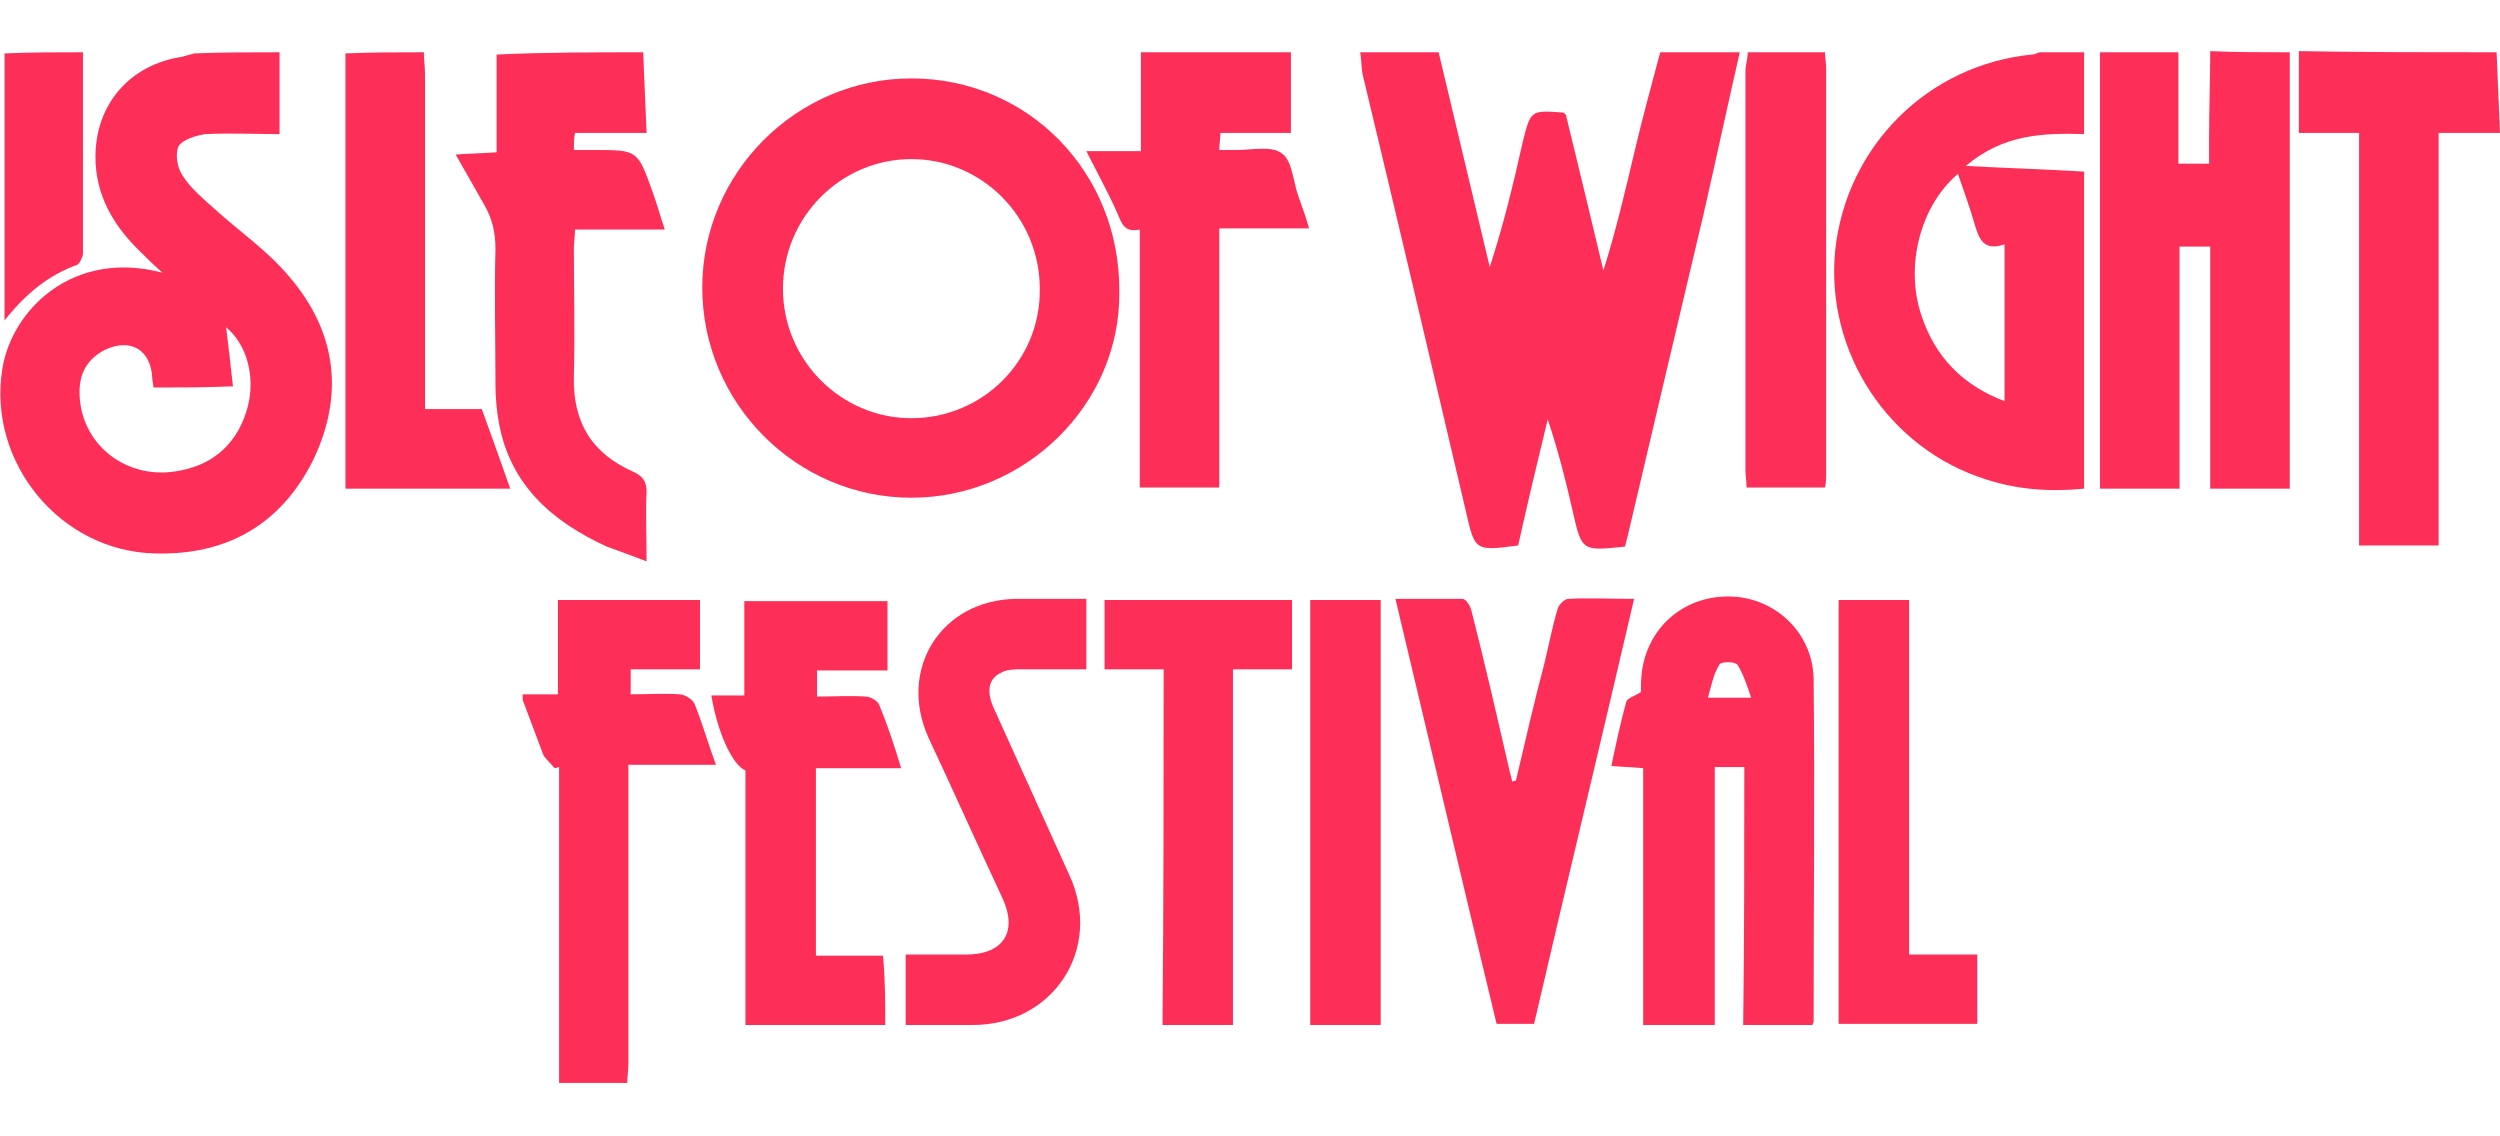 <?xml version="1.0" encoding="utf-8"?>
<!-- Generator: Adobe Illustrator 22.0.1, SVG Export Plug-In . SVG Version: 6.00 Build 0)  -->
<!DOCTYPE svg PUBLIC "-//W3C//DTD SVG 1.1//EN" "http://www.w3.org/Graphics/SVG/1.1/DTD/svg11.dtd">
<svg version="1.1" id="Layer_1" xmlns="http://www.w3.org/2000/svg" xmlns:xlink="http://www.w3.org/1999/xlink" x="0px" y="0px"
	 viewBox="0 0 220 100" style="enable-background:new 0 0 220 100;" xml:space="preserve">
<style type="text/css">
	.st0{fill:#fd2e58;}
</style>
<g>
	<g>
		<path class="st0" d="M153.1,4.6c-1.1,4.8-2.1,9.5-3.2,14.3c-2.2,9.3-4.4,18.6-6.6,28c-0.1,0.4-0.2,0.8-0.3,1.2
			c-3.8,0.4-3.8,0.4-4.6-3.1c-0.6-2.7-1.3-5.4-2.2-8.1c-0.9,3.7-1.8,7.5-2.6,11.1c-3.8,0.5-3.8,0.5-4.6-3c-3-12.8-6-25.6-9.1-38.5
			c-0.1-0.6-0.1-1.3-0.2-1.9c2.3,0,4.6,0,6.9,0c1.5,6.3,3,12.6,4.5,18.9c1.2-3.7,2.1-7.4,2.9-11c0.7-2.8,0.7-2.8,3.5-2.6
			c0.1,0,0.2,0.1,0.3,0.2c1.1,4.5,2.2,9.1,3.3,13.7c1.1-3.5,1.9-6.9,2.7-10.3c0.7-3,1.5-5.9,2.3-8.9C148.5,4.6,150.8,4.6,153.1,4.6z
			"/>
		<path class="st0" d="M24.6,4.6c0,2.3,0,4.7,0,7.2c-2.2,0-4.3-0.1-6.5,0c-0.8,0.1-2.1,0.5-2.4,1.1c-0.3,0.7-0.1,1.9,0.4,2.6
			c0.7,1.1,1.8,2,2.8,2.9c2.2,2,4.7,3.7,6.6,6c4.1,4.8,4.8,10.3,2.1,16c-2.8,5.7-7.6,8.5-14,8.3c-8.3-0.2-14.7-8-13.4-16.2
			C1,27.3,6.4,21.9,14.3,24c-0.8-0.7-1.3-1.2-1.9-1.8c-2.4-2.3-4-5-4-8.4c0-4.6,3-8.1,7.6-8.8c0.4-0.1,0.7-0.2,1.1-0.3
			C19.6,4.6,22.1,4.6,24.6,4.6z M13.5,34.1c0-0.3-0.1-0.6-0.1-0.8c-0.1-2.5-1.9-3.6-4.2-2.5c-1.5,0.8-2.2,2-2.2,3.7
			c0,4.6,4.2,7.9,8.9,6.9c3.1-0.6,5.1-2.6,5.9-5.6c0.7-2.7-0.1-5.5-1.9-7c0.2,1.6,0.4,3.4,0.6,5.2C18,34.1,15.7,34.1,13.5,34.1z"/>
		<path class="st0" d="M183.4,4.6c0,2.3,0,4.7,0,7.2c-3.6-0.1-7.1,0-10.4,2.8c3.7,0.2,7,0.3,10.4,0.5c0,9.3,0,18.6,0,27.9
			c-2.9,0.3-5.8,0.1-8.6-0.8c-8.6-2.7-14.2-11.2-13.3-20.2c1-9.2,8.2-16.3,17.3-17.2c0.3,0,0.5-0.2,0.8-0.2
			C180.9,4.6,182.1,4.6,183.4,4.6z M172.3,15.3c-3.3,2.8-4.7,8.1-3.2,12.5c1.2,3.6,3.6,6.1,7.3,7.5c0-4.7,0-9.2,0-13.8
			c-2,0.7-2.3-0.7-2.7-2C173.3,18.1,172.8,16.8,172.3,15.3z"/>
		<path class="st0" d="M201.5,4.6c0,12.8,0,25.5,0,38.4c-2.3,0-4.6,0-7,0c0-7.1,0-14.2,0-21.3c-1,0-1.8,0-2.7,0c0,7.1,0,14.2,0,21.3
			c-2.4,0-4.6,0-7,0c0-12.8,0-25.6,0-38.4c2.3,0,4.6,0,6.9,0c0,3.3,0,6.5,0,9.8c1,0,1.8,0,2.7,0c0-0.9,0-1.6,0-2.4
			c0-2.5,0.1-5,0.1-7.5C196.9,4.6,199.2,4.6,201.5,4.6z"/>
		<path class="st0" d="M56.6,4.6c0.1,2.3,0.2,4.6,0.3,7.1c-2.2,0-4.2,0-6.3,0c-0.1,0.5-0.1,0.9-0.1,1.5c0.7,0,1.2,0,1.8,0
			c3.8,0,3.8,0,5.1,3.6c0.4,1.1,0.7,2.2,1.1,3.4c-2.7,0-5.2,0-7.9,0c0,0.6-0.1,1.1-0.1,1.7c0,3.7,0.1,7.5,0,11.2
			c-0.1,4.1,1.6,6.8,5.2,8.4c0.9,0.4,1.2,0.9,1.2,1.8c-0.1,1.9,0,3.8,0,6.1c-1.3-0.5-2.4-0.9-3.5-1.3c-4.8-2.2-8.5-5.4-9.5-10.9
			c-0.2-1.1-0.3-2.3-0.3-3.4c0-4-0.1-8,0-11.9c0-1.5-0.3-2.7-1-3.9c-0.8-1.4-1.6-2.8-2.5-4.4c1.3-0.1,2.3-0.1,3.6-0.2
			c0-2.9,0-5.7,0-8.6C48,4.6,52.3,4.6,56.6,4.6z"/>
		<path class="st0" d="M219.7,4.6c0.1,2.3,0.2,4.6,0.3,7.1c-1.9,0-3.6,0-5.4,0c0,12.2,0,24.2,0,36.3c-2.4,0-4.6,0-7,0
			c0-12.1,0-24.1,0-36.3c-1.8,0-3.5,0-5.3,0c0-2.5,0-4.8,0-7.2C208.1,4.6,213.9,4.6,219.7,4.6z"/>
		<path class="st0" d="M113.6,4.6c0,2.3,0,4.7,0,7.1c-2.2,0-4.1,0-6.2,0c0,0.5-0.1,0.9-0.1,1.5c0.6,0,1,0,1.5,0c1.4,0,3.1-0.4,4,0.3
			c0.9,0.6,1,2.4,1.4,3.6c0.3,0.9,0.7,1.9,1,3c-2.7,0-5.2,0-7.9,0c0,7.7,0,15.2,0,22.8c-2.4,0-4.7,0-7,0c0-7.6,0-15.1,0-22.7
			c-1.4,0.3-1.6-0.6-2-1.5c-0.8-1.8-1.8-3.6-2.7-5.4c1.5,0,3.1,0,4.8,0c0-3,0-5.8,0-8.7C104.8,4.6,109.2,4.6,113.6,4.6z"/>
		<path class="st0" d="M37.3,4.6c0,0.6,0.1,1.2,0.1,1.9c0,9.2,0,18.4,0,27.6c0,0.6,0,1.1,0,1.9c1.8,0,3.5,0,5,0
			c0.9,2.5,1.7,4.7,2.5,7c-4.7,0-9.5,0-14.5,0c0-12.8,0-25.6,0-38.3C32.7,4.6,35,4.6,37.3,4.6z"/>
		<path class="st0" d="M160.6,4.6c0,0.5,0.1,0.9,0.1,1.4c0,11.9,0,23.8,0,35.7c0,0.4,0,0.8-0.1,1.2c-2.3,0-4.5,0-6.9,0
			c0-0.5-0.1-1-0.1-1.5c0-11.7,0-23.4,0-35.1c0-0.6,0.2-1.1,0.2-1.7C156.2,4.6,158.4,4.6,160.6,4.6z"/>
		<path class="st0" d="M7.3,4.6c0,5.9,0,11.8,0,17.7c0,0.3-0.3,0.9-0.5,1c-2.5,0.9-4.5,2.5-6.4,4.9c0-8.1,0-15.8,0-23.5
			C2.7,4.6,5,4.6,7.3,4.6z"/>
		<path class="st0" d="M80.2,43.8c-10.1,0-18.4-8.3-18.4-18.5c0-10.1,8.3-18.4,18.4-18.4c10.3,0,18.4,8.3,18.3,18.8
			C98.6,35.6,90.2,43.8,80.2,43.8z M68.9,25.4c0,6.3,5.1,11.4,11.3,11.4c6.3,0,11.4-5.1,11.3-11.4c0-6.3-5.1-11.4-11.3-11.4
			C74,14,68.9,19.1,68.9,25.4z"/>
	</g>
	<g>
		<path class="st0" d="M46,61.1c1,0,2,0,3.1,0c0-2.8,0-5.5,0-8.3c4.2,0,8.3,0,12.5,0c0,2,0,4,0,6.1c-2,0-4,0-6.1,0
			c0,0.8,0,1.5,0,2.2c1.5,0,2.9-0.1,4.3,0c0.4,0,1.1,0.4,1.3,0.8c0.7,1.7,1.2,3.5,1.9,5.4c-2.6,0-5,0-7.7,0c0,0.7,0,1.3,0,1.8
			c0,8.2,0,16.3,0,24.5c0,0.6-0.1,1.1-0.1,1.7c-2,0-4,0-6,0c0-9.3,0-18.5,0-27.8c-0.1,0-0.3,0.1-0.4,0.1c-0.3-0.4-0.8-0.8-1-1.2
			c-0.6-1.6-1.2-3.2-1.8-4.8C46,61.5,46,61.3,46,61.1z"/>
		<path class="st0" d="M153.5,67.5c-1,0-1.7,0-2.6,0c0,3.8,0,7.6,0,11.4c0,3.7,0,7.5,0,11.3c-2.1,0-4.1,0-6.3,0c0-7.5,0-15,0-22.6
			c-1-0.1-1.8-0.1-2.8-0.2c0.4-1.9,0.8-3.8,1.3-5.6c0.1-0.4,0.7-0.5,1.3-0.9c0-0.4,0-1.2,0.1-1.9c0.6-4,3.9-6.7,8-6.5
			c3.8,0.2,7,3.2,7.1,7.2c0.1,10.1,0,20.1,0,30.2c0,0.1-0.1,0.2-0.1,0.3c-2,0-3.9,0-6.1,0C153.5,82.6,153.5,75.1,153.5,67.5z
			 M154.1,61.4c-0.4-1.2-0.7-2.1-1.2-2.9c-0.2-0.3-1.5-0.3-1.6,0c-0.5,0.8-0.7,1.8-1,2.9C151.6,61.4,152.6,61.4,154.1,61.4z"/>
		<path class="st0" d="M133.4,68.7c0.8-3.4,1.6-6.9,2.5-10.3c0.4-1.6,0.7-3.3,1.2-4.9c0.1-0.3,0.6-0.8,0.9-0.8c1.9-0.1,3.7,0,5.8,0
			c-2.9,12.5-5.9,24.9-8.8,37.4c-1.1,0-2.2,0-3.3,0c-3-12.4-5.9-24.8-8.9-37.4c2.1,0,4,0,5.9,0c0.3,0,0.7,0.6,0.8,1.1
			c1.2,4.7,2.3,9.5,3.4,14.3c0.1,0.2,0.1,0.5,0.2,0.7C133.2,68.7,133.3,68.7,133.4,68.7z"/>
		<path class="st0" d="M77.9,90.2c-4.1,0-8.2,0-12.3,0c0-7.5,0-15,0-22.4c-1.2-0.5-2.5-3.5-3-6.6c0.9,0,1.8,0,2.9,0
			c0-2.8,0-5.5,0-8.3c4.3,0,8.4,0,12.6,0c0,2,0,3.9,0,6.1c-2,0-4,0-6.2,0c0,0.8,0,1.4,0,2.3c1.4,0,2.9-0.1,4.3,0
			c0.4,0,1.1,0.4,1.2,0.8c0.7,1.7,1.3,3.5,1.9,5.5c-2.6,0-5,0-7.5,0c0,5.6,0,11,0,16.5c2,0,3.9,0,5.9,0
			C77.9,86.1,77.9,88.1,77.9,90.2z"/>
		<path class="st0" d="M95.6,52.7c0,2.1,0,4,0,6.2c-1.9,0-3.8,0-5.7,0c-0.6,0-1.3,0-1.8,0.3c-1.1,0.5-1.3,1.6-0.7,3
			c2.2,4.9,4.5,9.9,6.7,14.8c3,6.5-1.4,13.2-8.5,13.2c-1.9,0-3.8,0-5.9,0c0-2.1,0-4,0-6.2c1.8,0,3.5,0,5.3,0c3.3,0,4.6-2,3.2-5
			c-2.2-4.7-4.3-9.4-6.5-14.1c-2.7-6,1.1-12.1,7.7-12.2C91.4,52.7,93.4,52.7,95.6,52.7z"/>
		<path class="st0" d="M102.4,58.9c-1.8,0-3.5,0-5.2,0c0-2.1,0-4.1,0-6.1c5.5,0,11,0,16.5,0c0,2,0,3.9,0,6.1c-1.7,0-3.3,0-5.2,0
			c0,10.5,0,20.8,0,31.3c-2.1,0-4.1,0-6.2,0C102.4,79.8,102.4,69.5,102.4,58.9z"/>
		<path class="st0" d="M168,52.8c0,10.4,0,20.7,0,31.2c2.1,0,4,0,6,0c0,2.1,0,4.1,0,6.1c-4.1,0-8.1,0-12.2,0c0-12.4,0-24.8,0-37.3
			C163.8,52.8,165.8,52.8,168,52.8z"/>
		<path class="st0" d="M121.5,90.2c-2.1,0-4.1,0-6.2,0c0-12.5,0-24.9,0-37.4c2.1,0,4.1,0,6.2,0C121.5,65.2,121.5,77.6,121.5,90.2z"
			/>
	</g>
</g>
</svg>
